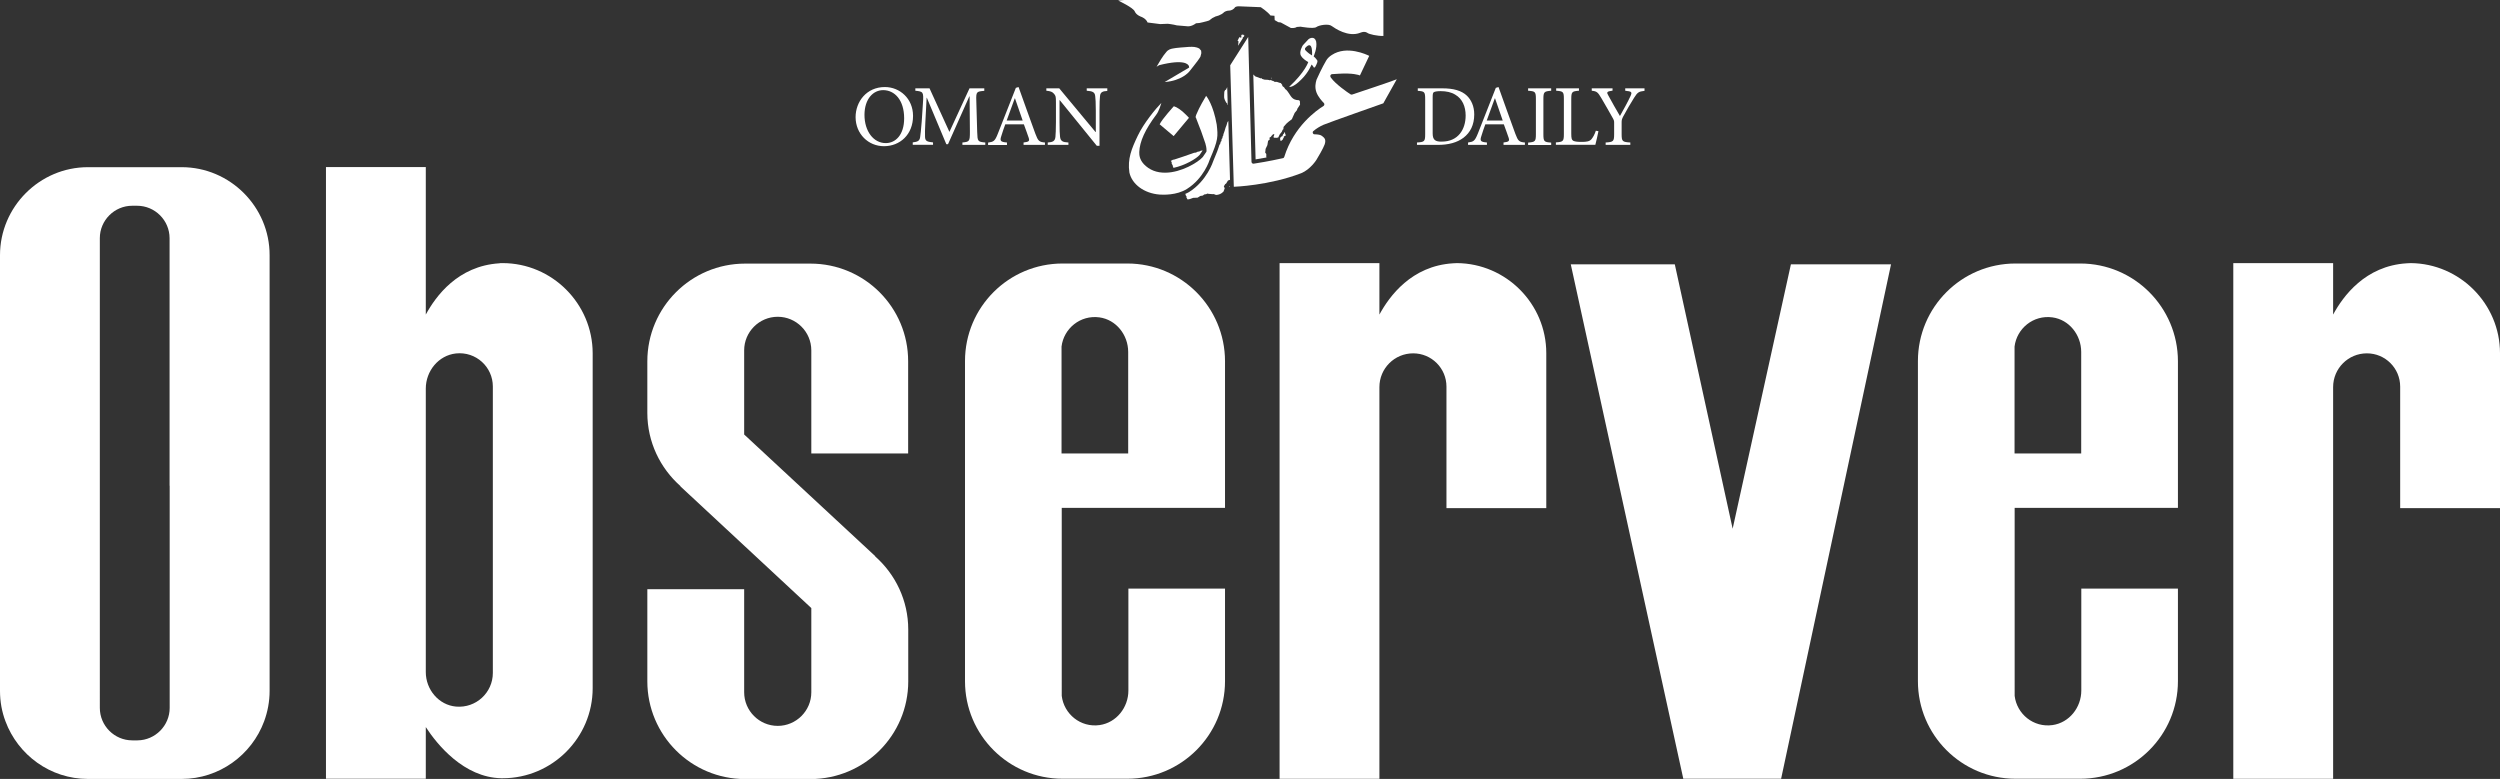 <?xml version="1.0" encoding="utf-8"?>
<!-- Generator: Adobe Illustrator 23.0.3, SVG Export Plug-In . SVG Version: 6.00 Build 0)  -->
<svg version="1.1" id="Layer_1" xmlns="http://www.w3.org/2000/svg" xmlns:xlink="http://www.w3.org/1999/xlink" x="0px" y="0px"
	 viewBox="0 0 250.18 77.95" style="enable-background:new 0 0 250.18 77.95;" xml:space="preserve">
<rect x="0" y="0" width="250.18" height="77.95" fill="#333333" stroke="none"/>
<style type="text/css">
	.st0{fill:#FFFFFF;}
</style>
<g>
	<path class="st0" d="M18.18,16.73H8.8c-4.84,0-8.8,3.97-8.8,8.81v30.32v13.28c0,1.07,0.19,2.1,0.55,3.05
		c1.25,3.36,4.48,5.76,8.25,5.76h9.38c3.77,0,7.01-2.41,8.25-5.76c0.35-0.95,0.55-1.98,0.55-3.05v-2.41v-16.3v-1.81V25.54
		C26.99,20.7,23.02,16.73,18.18,16.73z M16.98,48.61v7.24v14.99c0,1.77-1.44,3.23-3.21,3.25h-0.04h-0.49
		c-1.79,0-3.25-1.46-3.25-3.25V55.86V23.83c0-1.78,1.46-3.24,3.24-3.24h0.49c1.79,0,3.25,1.46,3.25,3.25V48.61z"/>
	<path class="st0" d="M160.25,9.82c0.48,0.81,0.79,1.38,1.1,1.92c0.15,0.26,0.18,0.34,0.18,0.52v1.16c0,0.74-0.08,0.79-0.85,0.84
		v0.24h2.47v-0.24c-0.8-0.05-0.87-0.11-0.87-0.84v-1.18c0-0.23,0.03-0.32,0.14-0.55c0.42-0.77,0.71-1.27,1.11-1.91
		c0.34-0.53,0.44-0.62,1.04-0.69V8.84h-1.93v0.24c0.68,0.07,0.71,0.14,0.51,0.57c-0.24,0.53-0.72,1.39-1.04,1.96
		c-0.37-0.65-0.8-1.37-1.17-2.07c-0.17-0.29-0.18-0.39,0.43-0.47V8.84h-2.08v0.24C159.8,9.13,159.9,9.23,160.25,9.82z"/>
	<path class="st0" d="M159.96,13.13l-0.26-0.05c-0.13,0.4-0.3,0.68-0.44,0.85c-0.2,0.23-0.5,0.27-0.98,0.27
		c-0.37,0-0.66-0.02-0.84-0.11c-0.16-0.09-0.2-0.26-0.2-0.73V9.92c0-0.74,0.08-0.79,0.77-0.84V8.84h-2.28v0.24
		c0.71,0.05,0.77,0.1,0.77,0.84v3.48c0,0.74-0.07,0.8-0.8,0.85v0.24h3.95C159.72,14.23,159.91,13.4,159.96,13.13z"/>
	<path class="st0" d="M152.92,9.08c0.72,0.05,0.78,0.1,0.78,0.85v3.49c0,0.74-0.07,0.79-0.78,0.85v0.24h2.31v-0.24
		c-0.71-0.05-0.78-0.1-0.78-0.85V9.93c0-0.74,0.07-0.79,0.78-0.85V8.84h-2.31V9.08z"/>
	<path class="st0" d="M146.91,14.26v0.24h1.89v-0.24c-0.65-0.06-0.73-0.15-0.54-0.7c0.11-0.37,0.24-0.73,0.38-1.12h1.85
		c0.19,0.53,0.37,1,0.48,1.34c0.11,0.34,0.03,0.41-0.51,0.48v0.24h2.14v-0.24c-0.57-0.05-0.68-0.13-0.96-0.88
		c-0.56-1.52-1.14-3.17-1.68-4.67l-0.27,0.08l-1.8,4.58C147.58,14.13,147.46,14.18,146.91,14.26z M149.59,9.84h0.02l0.77,2.22h-1.6
		C149.04,11.35,149.32,10.59,149.59,9.84z"/>
	<path class="st0" d="M146.46,13.78c0.67-0.51,1.07-1.28,1.07-2.33c0-0.82-0.3-1.45-0.73-1.87c-0.54-0.52-1.36-0.74-2.47-0.74h-2.45
		v0.25c0.67,0.05,0.74,0.09,0.74,0.84v3.49c0,0.74-0.07,0.79-0.82,0.84v0.24h2.07C144.94,14.5,145.8,14.28,146.46,13.78z
		 M143.37,13.36V9.73c0-0.34,0.03-0.44,0.11-0.5c0.09-0.06,0.31-0.11,0.68-0.11c0.58,0,1.09,0.11,1.48,0.36
		c0.7,0.41,1.03,1.18,1.03,2.08c0,1.39-0.75,2.61-2.38,2.61C143.66,14.19,143.37,14.02,143.37,13.36z"/>
	<path class="st0" d="M105.67,10.28v1.92c0,0.8-0.03,1.22-0.05,1.49c-0.04,0.43-0.26,0.54-0.77,0.57v0.24h2.07v-0.24
		c-0.59-0.03-0.79-0.14-0.84-0.58c-0.03-0.25-0.05-0.67-0.05-1.47v-2.19h0.02l3.71,4.57h0.27v-3.51c0-0.81,0.02-1.2,0.05-1.46
		c0.03-0.38,0.24-0.5,0.73-0.52V8.84h-2.06v0.24c0.6,0.04,0.81,0.15,0.85,0.54c0.03,0.24,0.06,0.64,0.06,1.45v2.14h-0.03l-3.63-4.37
		h-1.29v0.24c0.41,0.04,0.6,0.1,0.78,0.32C105.65,9.61,105.67,9.65,105.67,10.28z"/>
	<path class="st0" d="M100.76,14.26c-0.65-0.06-0.73-0.15-0.54-0.7c0.11-0.37,0.24-0.73,0.38-1.12h1.86c0.19,0.53,0.37,1,0.48,1.34
		c0.11,0.34,0.04,0.41-0.51,0.48v0.24h2.14v-0.24c-0.57-0.05-0.68-0.13-0.96-0.88c-0.56-1.52-1.14-3.17-1.68-4.67l-0.27,0.08
		l-1.8,4.58c-0.3,0.77-0.43,0.82-0.98,0.9v0.24h1.89V14.26z M101.55,9.84h0.02l0.77,2.22h-1.6C101,11.35,101.28,10.59,101.55,9.84z"
		/>
	<path class="st0" d="M96.31,14.26v0.24h2.29v-0.24c-0.76-0.07-0.78-0.11-0.81-1.04l-0.09-3.15c-0.03-0.9,0.03-0.91,0.8-0.98V8.84
		h-1.48l-2.01,4.36l-1.99-4.36H91.6v0.24c0.79,0.08,0.84,0.11,0.76,1.25l-0.12,1.81c-0.07,0.91-0.12,1.29-0.16,1.59
		c-0.06,0.37-0.24,0.46-0.74,0.52v0.24h2.03v-0.24c-0.58-0.06-0.78-0.12-0.8-0.54c-0.01-0.35-0.01-0.73,0.03-1.45l0.13-2.48h0.02
		l1.95,4.65h0.17l2.13-4.78h0.03l0.03,3.55C97.06,14.14,97.02,14.19,96.31,14.26z"/>
	<path class="st0" d="M88.46,14.63c1.59,0,2.91-1.15,2.91-3.03c0-1.74-1.33-2.89-2.82-2.89c-1.83,0-2.93,1.46-2.93,3.02
		C85.63,13.4,86.89,14.63,88.46,14.63z M88.38,9.02c1.14,0,2.1,0.98,2.1,2.82c0,1.67-0.87,2.48-1.84,2.48
		c-1.23,0-2.13-1.19-2.13-2.83C86.52,9.86,87.41,9.02,88.38,9.02z"/>
	<polygon class="st0" points="123.01,18.63 122.99,18.66 123.01,18.64 122.99,18.68 123.01,18.7 123.01,18.71 123.03,18.72 
		123.05,18.69 123.05,18.67 123.03,18.64 	"/>
	<path class="st0" d="M129.56,11.3l0.23-0.28l0.04-0.14l0.27-0.41l-0.02-0.36l-0.09-0.08c-0.72-0.01-0.79-0.42-1.12-0.86l-0.18-0.21
		l-0.07-0.03l-0.11-0.18l-0.18-0.14l-0.02-0.12l-0.14-0.18l-0.11-0.02l-0.29-0.1h-0.23l-0.04-0.04l-0.11-0.06l-0.05,0.01l-0.04-0.04
		l-0.2-0.06v0.04l-0.2-0.05l-0.36-0.02l-0.25-0.08V7.84h-0.14l-0.54-0.2l-0.19-0.19l0.23,8.5c0.26-0.04,0.63-0.1,1.09-0.19
		l-0.02-0.07v-0.28l-0.11-0.14l0.02-0.16l0.02-0.21l0.18-0.38l0.07-0.43l0.16-0.12l-0.02-0.19l0.14-0.09l0.11-0.15v-0.01l0.04-0.02
		l0.07-0.08l0.11,0.01l0.02,0.02l-0.09,0.24l0.04,0.08l0.29,0.01l0.09-0.01v-0.04l0.05,0.03l0.16-0.33l0.2-0.25l0.09-0.21l0.07-0.05
		l0.02-0.23l0.18-0.21c0.18-0.23,0.43-0.38,0.65-0.56L129.56,11.3z"/>
	<path class="st0" d="M122.86,10.52l-0.05-1.8l-0.13,0.27h-0.07l-0.09,0.19c-0.01,0.5-0.11,0.61,0.22,1.13l0.07,0.04v0.1
		L122.86,10.52z"/>
	<path class="st0" d="M117.43,16.8L117.43,16.8c1.18-0.25,2.29-0.92,2.62-1.3l0.3-0.44c0,0,0-0.01,0-0.01l-0.02,0.01l-0.16,0.02
		l-0.18,0.09h-0.11l-0.2,0.1l-0.18,0.02c-0.36,0.12-0.77,0.27-1.12,0.39c-0.29,0.1-0.56,0.18-0.85,0.28l-0.16,0.03l-0.2,0.11v0.02
		l0.09,0.1l-0.02,0.11l0.09,0.19l0.04,0.03l-0.02,0.04L117.43,16.8z"/>
	<path class="st0" d="M122.83,12.23l-0.09,0.31l-0.09,0.22c-0.07,0.24-0.13,0.46-0.22,0.67l-0.02,0.15l-0.04,0.03l-0.05,0.23
		l-0.07,0.07l-0.02,0.21l-0.07,0.06l-0.07,0.27l-0.05,0.01c-0.12,0.42-0.31,0.92-0.62,1.64c-0.02,0.06-0.64,2-2.43,3.12
		c-0.12,0.08-0.25,0.12-0.37,0.18l0.03,0.12l0.04,0.09l0.04,0.01v0.14l0.11,0.2c0.22-0.01,0.38-0.1,0.56-0.16l0.45-0.02l0.27-0.17
		l0.25-0.04l0.14-0.11l0.2-0.03l0.11-0.06l0.14,0.03l0.41,0.03l0.09-0.01l0.23,0.09c0.25,0,0.58-0.13,0.72-0.33h0.04v-0.04l0.11-0.3
		l-0.09-0.19l0.14-0.23l0.09-0.05l0.18-0.3l0.14-0.06l0.02,0.01l0.05-0.04l-0.17-5.88L122.83,12.23z"/>
	<polygon class="st0" points="127.35,13.59 127.35,13.55 127.33,13.57 127.33,13.59 	"/>
	<polygon class="st0" points="127.33,7.87 127.35,7.85 127.35,7.85 	"/>
	<polygon class="st0" points="124.43,3.73 124.45,3.68 124.47,3.67 124.52,3.6 124.5,3.51 124.45,3.53 124.43,3.48 124.34,3.43 
		124.32,3.44 124.34,3.5 124.34,3.52 124.2,3.48 124.18,3.5 124.2,3.59 124.25,3.55 124.29,3.57 124.2,3.68 124.23,3.76 
		124.18,3.77 124.02,3.72 123.84,4.09 123.89,4.1 123.93,4.1 123.93,4.29 123.89,4.58 123.89,4.58 124.32,3.91 124.32,3.87 
		124.35,3.87 124.39,3.8 124.36,3.71 124.36,3.7 	"/>
	<polygon class="st0" points="128.59,13.24 128.55,13.23 128.48,13.37 128.39,13.46 128.34,13.62 128.21,13.68 128.1,13.81 
		128.12,14.06 128.21,14.1 128.39,13.94 128.39,13.88 128.46,13.8 128.48,13.66 128.68,13.55 128.61,13.39 	"/>
	<polygon class="st0" points="127.24,7.83 127.29,7.83 127.29,7.79 127.22,7.79 127.2,7.81 127.2,7.81 127.17,7.82 127.2,7.82 
		127.22,7.83 	"/>
	<path class="st0" d="M113.56,1.15c0.16,0.38,0.67,0.54,0.67,0.54s0.45,0.16,0.61,0.56l1.26,0.16l0.77-0.03c0,0,0.49,0.05,0.9,0.16
		l1.06,0.09c0,0,0.36,0.07,0.86-0.3l0.34-0.03l0.32-0.07l0.43-0.11l0.22-0.07l0.32-0.24l0.34-0.17c0,0,0.54-0.1,0.86-0.44
		c0,0,0.22-0.14,0.47-0.14c0.27,0,0.52-0.18,0.61-0.34c0,0,0.11-0.09,0.36-0.09l2.21,0.09c0,0,0.68,0.45,0.97,0.83l0.4,0.03
		l0.02,0.43l0.36,0.21l0.25,0.03l1.01,0.55c0,0,0.38,0.05,0.59-0.1l0.38-0.03c0,0,1.31,0.24,1.58,0.04c0.27-0.2,1.22-0.36,1.53-0.11
		c0.34,0.24,1.66,1.15,2.86,0.68c0,0,0.41-0.2,0.7,0c0.18,0.15,1.01,0.33,1.62,0.32V0h-25.93l-0.61,0.05
		C111.87,0.05,113.42,0.76,113.56,1.15z"/>
	<path class="st0" d="M120.22,5.32l-0.02-0.25l-0.18-0.21c-0.34-0.19-0.68-0.18-0.97-0.17L119,4.69c-0.41,0.02-1.42,0.11-1.55,0.15
		l-0.11,0.02c-0.16,0.03-0.43,0.09-0.63,0.35c-0.34,0.38-0.74,1.06-0.97,1.47l0.25-0.15l0.02-0.01c2.5-0.63,2.9-0.09,2.97,0.1
		L119,6.76c0,0-1.96,1.16-2.45,1.45c1.71-0.13,2.41-1,2.43-1.01c0-0.02,0.9-1.08,1.15-1.53L120.22,5.32z"/>
	<path class="st0" d="M131.74,15.99c0.13-0.21,0.69-1.15,0.83-1.56c0.14-0.47-0.01-0.62-0.27-0.82c-0.14-0.12-0.39-0.16-0.74-0.17
		c-0.1,0.01-0.15-0.05-0.18-0.12c-0.03-0.08-0.01-0.16,0.06-0.21c0.29-0.25,0.66-0.47,1-0.62c0.59-0.25,5.94-2.13,5.99-2.15
		l1.35-2.41c-0.37,0.17-3.78,1.3-4.46,1.53c-0.06,0.02-0.12,0.01-0.17-0.02c-0.34-0.22-1.48-1.01-1.95-1.65c0,0,0,0,0,0
		c-0.04-0.05-0.06-0.1-0.07-0.14c-0.01-0.05,0-0.11,0.03-0.15c0.03-0.04,0.08-0.07,0.13-0.08c0.04,0,0.32-0.02,0.51-0.03l0.14-0.01
		c1.42-0.09,2.04,0.12,2.15,0.17l0.93-1.96c-0.22-0.11-2.24-1.08-3.74-0.09c-0.23,0.14-0.45,0.35-0.56,0.55
		c-0.38,0.63-0.92,1.79-0.97,1.92l-0.02,0.07c-0.06,0.21-0.19,0.7,0.02,1.23c0.17,0.43,0.53,0.84,0.73,1.04
		c0.04,0.04,0.06,0.1,0.05,0.16c-0.01,0.06-0.04,0.11-0.09,0.14c-0.68,0.42-2.97,2.03-3.92,5.09c-0.02,0.07-0.07,0.12-0.14,0.13
		c-1.49,0.33-2.47,0.48-2.92,0.55c-0.05,0.01-0.11-0.01-0.15-0.04c-0.04-0.04-0.07-0.09-0.07-0.14l-0.33-12.5l-1.8,2.83l0.36,12.16
		c0.04,0,3.54-0.12,6.75-1.36C131.12,16.96,131.72,16.03,131.74,15.99z"/>
	<path class="st0" d="M113.02,17.26c0.26,1.19,1.48,2.09,3.02,2.21c0.28,0.02,1.71,0.1,2.75-0.57c1.67-1.05,2.25-2.85,2.27-2.93
		c0.87-2.01,0.83-2.29,0.7-3.5c-0.33-1.92-0.98-2.79-1.06-2.88c0,0,0,0,0,0c-0.11,0.18-0.68,1.12-0.99,1.89
		c-0.09,0.23-0.05,0.28-0.05,0.29c0.01,0.01,0.02,0.02,0.03,0.03c0.02,0.03,0.03,0.06,0.03,0.09c0.04,0.11,0.2,0.51,0.3,0.78
		c0.08,0.2,0.15,0.38,0.18,0.46c0.07,0.23,0.42,1.23,0.43,1.24c0,0,0,0.01,0,0.01c0.04,0.12,0.12,0.43,0.11,0.73
		c0,0.04-0.01,0.07-0.03,0.1l-0.35,0.51c-0.48,0.54-2.15,1.54-3.71,1.56c-0.89,0.02-1.63-0.27-2.19-0.86
		c-0.45-0.5-0.45-0.94-0.45-1.21c0.04-1.05,0.58-2.24,1.71-3.75c0.25-0.32,0.46-1.02,0.5-1.16c-0.53,0.53-1.77,2.03-2.36,3.28
		C113.24,14.88,112.82,15.89,113.02,17.26z"/>
	<path class="st0" d="M118.98,11.79c0,0-0.85-0.97-1.51-1.16c0,0-1.19,1.3-1.42,1.81l1.4,1.18L118.98,11.79z"/>
	<path class="st0" d="M131.25,6.46c0,0,0.11,0.08,0.23,0.3l0.11-0.02c0-0.03,0.27-0.41,0.25-0.66c0,0-0.14-0.24-0.38-0.44
		c0,0,0.38-0.83,0.25-1.48c-0.14-0.55-0.61-0.37-0.77-0.23l-0.56,0.6c0,0-0.43,0.67-0.18,1.06c0.18,0.31,0.59,0.55,0.72,0.62
		c0,0-0.29,0.97-1.91,2.48c0,0,0.36,0.14,1.24-0.76C130.96,7.23,131.25,6.46,131.25,6.46z M130.6,4.99V4.82
		c0.05-0.05,0.77-0.97,0.7,0.73C130.87,5.31,130.6,4.99,130.6,4.99z"/>
	<path class="st0" d="M50.29,26.33h0.17c0.02,0,0.04,0,0.07,0c0.02,0-0.7,0-0.68,0h0.23c-0.04,0-0.07,0.02-0.11,0.02
		c-4.15,0.26-6.36,3.29-7.36,5.13v-3.31V16.72h-9.99v18.73v33.7v8.78h9.99v-3.98v-1.19c1.13,1.74,3.8,5.04,7.55,5.12
		c0.01,0,0.01,0,0.02,0h0.05c0.02,0,0.04,0,0.07,0c0.02,0,0.04,0,0.06,0h-0.06c4.96,0,9.01-4.05,9.01-9.01V35.34
		C59.3,30.39,55.25,26.33,50.29,26.33z M49.32,67.34c0,1.97-1.68,3.54-3.68,3.37c-1.74-0.15-3.03-1.71-3.03-3.45V38.89
		c0-1.76,1.27-3.33,3.02-3.52c2-0.21,3.69,1.35,3.69,3.31V67.34z"/>
	<polygon class="st0" points="173.39,52.91 167.6,26.45 157.19,26.45 168.45,77.93 178.24,77.93 189.24,26.45 179.22,26.45 	"/>
	<path class="st0" d="M241.17,26.33c0.02,0,0.05,0,0.07,0c0.06,0,0.1,0,0.1,0H241.17z"/>
	<path class="st0" d="M241.24,26.33c-0.14,0.01-0.37,0.01-0.4,0.02c-4.15,0.26-6.36,3.29-7.36,5.13v-3.31v-1.84h-9.99v9.12v9.89
		v23.82v8.78h9.99v-3.98v-1.19v-5.37V45.34v-6.6c0-1.87,1.51-3.38,3.38-3.38c1.84,0,3.33,1.49,3.33,3.33v12.16h9.99V35.34
		C250.18,30.41,246.16,26.37,241.24,26.33z"/>
	<path class="st0" d="M145.8,26.33c-0.14,0.01-0.37,0.01-0.4,0.02c-4.15,0.26-6.36,3.29-7.36,5.13v-3.31v-1.84h-9.99v9.12v9.89
		v23.82v8.78h9.99v-3.98v-1.19v-5.37V45.34v-6.6c0-1.87,1.51-3.38,3.38-3.38c1.84,0,3.33,1.49,3.33,3.33v12.16h9.99V35.34
		C154.74,30.41,150.73,26.37,145.8,26.33z"/>
	<path class="st0" d="M145.73,26.33c0.02,0,0.05,0,0.07,0c0.06,0,0.1,0,0.1,0H145.73z"/>
	<path class="st0" d="M112.82,26.37l-6.49,0c-5.39,0-9.76,4.37-9.76,9.76v32.04c0,5.39,4.37,9.76,9.76,9.76l6.49,0
		c5.39,0,9.77-4.37,9.77-9.76V58.9h-9.67v10.2c0,1.7-1.2,3.22-2.88,3.46c-1.91,0.27-3.57-1.11-3.79-2.92V50.82h6.67h9.67V36.14
		C122.58,30.75,118.21,26.37,112.82,26.37z M112.9,45.38h-6.67V34.68c0.22-1.8,1.87-3.18,3.79-2.92c1.68,0.23,2.88,1.76,2.88,3.46
		V45.38z"/>
	<path class="st0" d="M81.11,26.38h-0.98h-4.59h-0.98c-5.4,0-9.78,4.38-9.78,9.78v5.16c0,2.92,1.29,5.53,3.31,7.32l0,0.03
		l13.09,12.17l0.01,0.01v5.98v2.45c0,1.85-1.51,3.36-3.36,3.36c-1.85,0-3.36-1.51-3.36-3.36v-2.45v-7.87h-9.69v9.22
		c0,5.4,4.38,9.78,9.78,9.78h0.98h4.59h0.98c5.4,0,9.78-4.38,9.78-9.78V63c0-2.92-1.29-5.53-3.31-7.32l0-0.03L74.48,43.49l-0.01,0
		v-5.98v-2.45c0-1.85,1.51-3.36,3.36-3.36c1.85,0,3.36,1.51,3.36,3.36v2.45v7.87h9.69v-9.22C90.89,30.76,86.51,26.38,81.11,26.38z"
		/>
	<path class="st0" d="M208.18,26.37l-6.49,0c-5.39,0-9.76,4.37-9.76,9.76v32.04c0,5.39,4.37,9.76,9.76,9.76l6.49,0
		c5.39,0,9.77-4.37,9.77-9.76V58.9h-9.67v10.2c0,1.7-1.2,3.22-2.88,3.46c-1.91,0.27-3.57-1.11-3.79-2.92V50.82h6.67h9.67V36.14
		C217.94,30.75,213.57,26.37,208.18,26.37z M208.27,45.38h-6.67V34.68c0.22-1.8,1.87-3.18,3.79-2.92c1.68,0.23,2.88,1.76,2.88,3.46
		V45.38z"/>
</g>
</svg>
